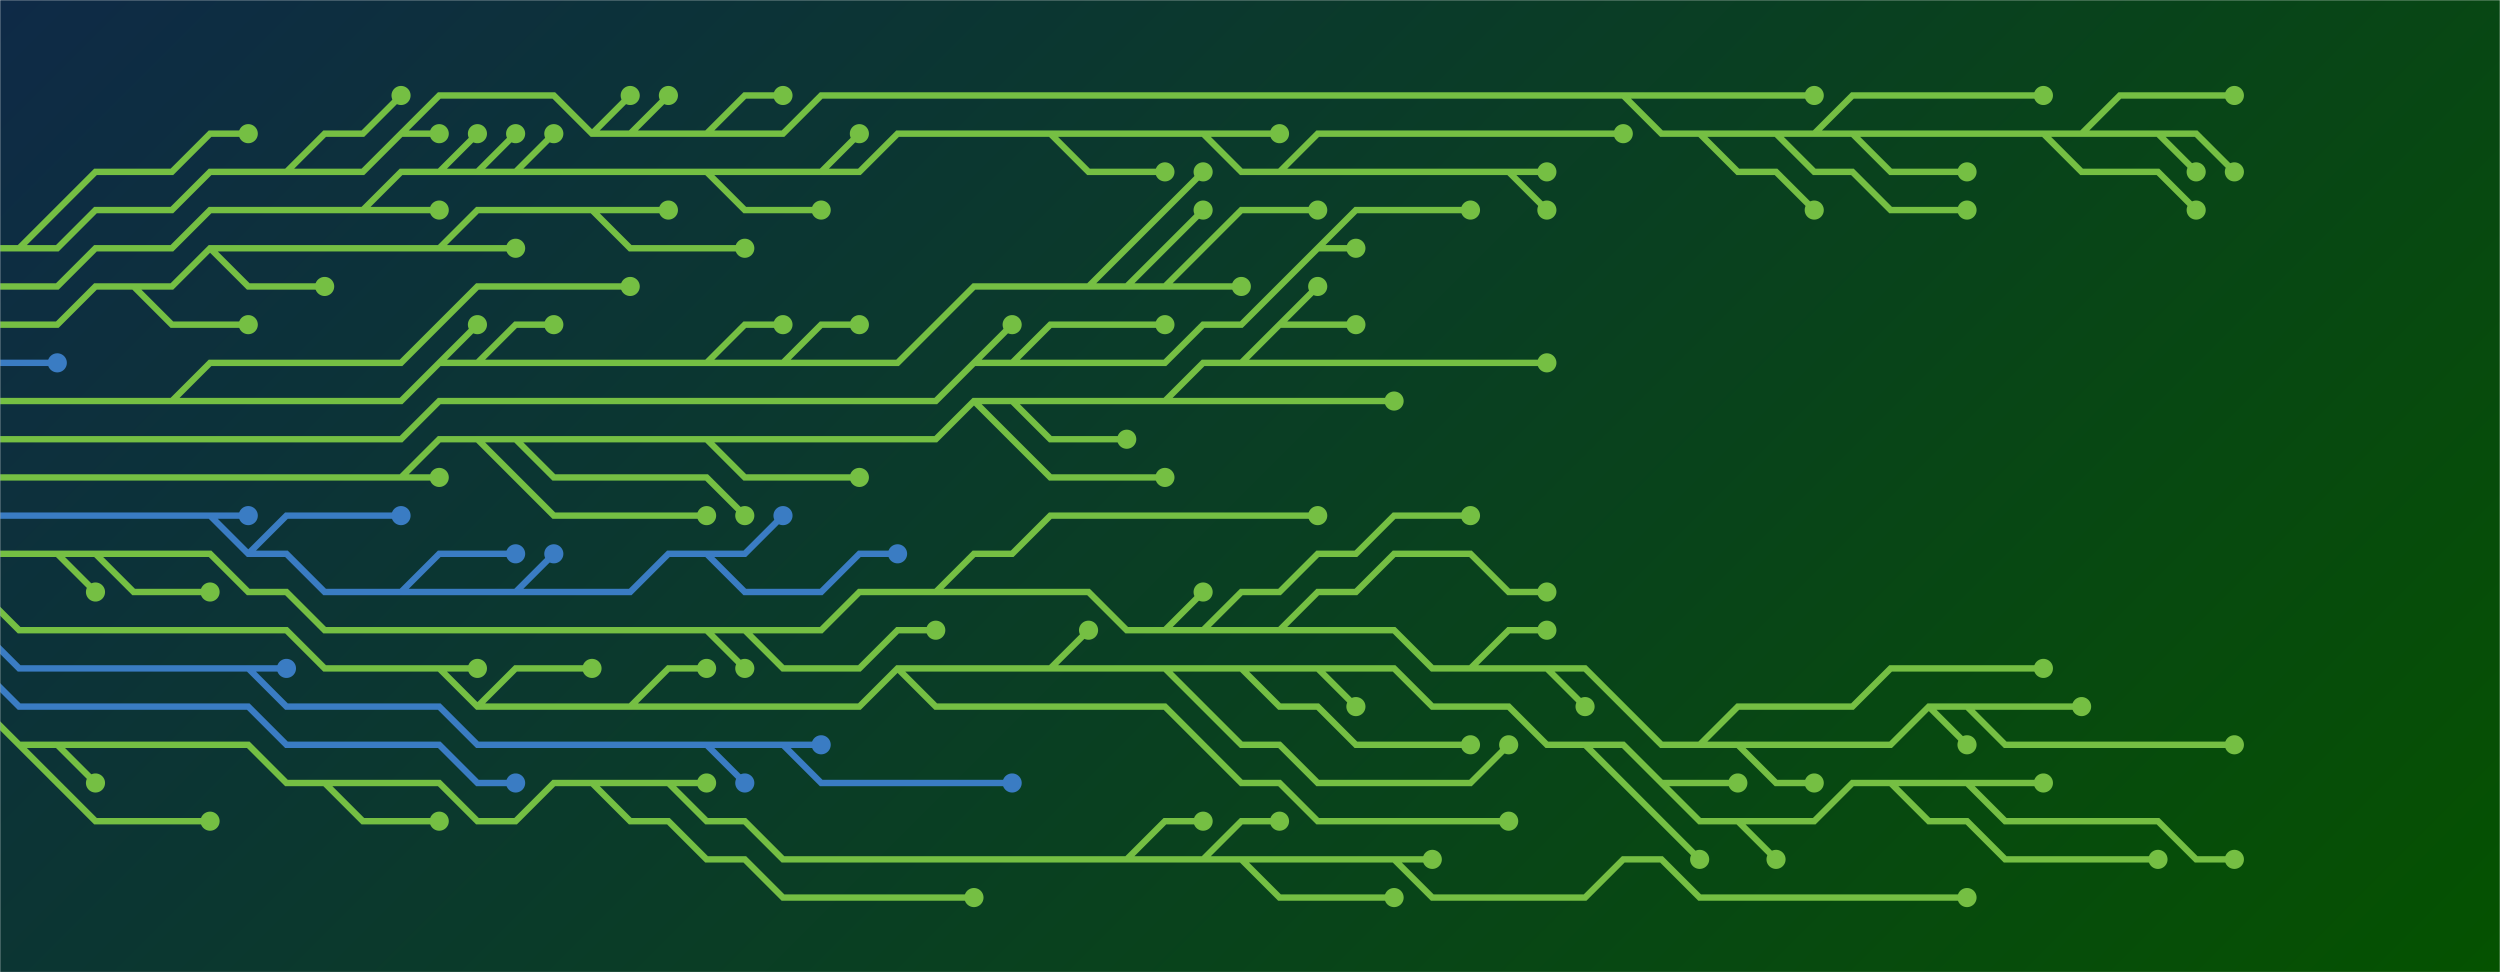 <svg xmlns="http://www.w3.org/2000/svg" version="1.1" xmlns:xlink="http://www.w3.org/1999/xlink" xmlns:svgjs="http://svgjs.dev/svgjs" width="1440" height="560" preserveAspectRatio="none" viewBox="0 0 1440 560"><g mask="url(&quot;#SvgjsMask2140&quot;)" fill="none"><rect width="1440" height="560" x="0" y="0" fill="url(&quot;#SvgjsLinearGradient2141&quot;)"></rect><g mask="url(&quot;#SvgjsMask2142&quot;)"><path d="M715 209L737 209L759 209L781 209L803 209L825 209L847 209L869 209L891 209M231 275L253 275M407 253L429 275L451 275L473 275L495 275M671 231L693 231L715 231L737 231L759 231L781 231L803 231M583 231L605 253L627 253L649 253M561 231L583 253L605 275L627 275L649 275L671 275M297 253L319 275L341 275L363 275L385 275L407 275L429 297M737 187L759 187L781 187M275 253L297 275L319 297L341 297L363 297L385 297L407 297M-11 275L11 275L33 275L55 275L77 275L99 275L121 275L143 275L165 275L187 275L209 275L231 275L253 253L275 253L297 253L319 253L341 253L363 253L385 253L407 253L429 253L451 253L473 253L495 253L517 253L539 253L561 231L583 231L605 231L627 231L649 231L671 231L693 209L715 209L737 187L759 165" stroke="rgba(117, 191, 67, 1)" stroke-width="3.67"></path><path d="M753.5 165 a5.5 5.5 0 1 0 11 0 a5.5 5.5 0 1 0 -11 0zM885.5 209 a5.5 5.5 0 1 0 11 0 a5.5 5.5 0 1 0 -11 0zM247.5 275 a5.5 5.5 0 1 0 11 0 a5.5 5.5 0 1 0 -11 0zM489.5 275 a5.5 5.5 0 1 0 11 0 a5.5 5.5 0 1 0 -11 0zM797.5 231 a5.5 5.5 0 1 0 11 0 a5.5 5.5 0 1 0 -11 0zM643.5 253 a5.5 5.5 0 1 0 11 0 a5.5 5.5 0 1 0 -11 0zM665.5 275 a5.5 5.5 0 1 0 11 0 a5.5 5.5 0 1 0 -11 0zM423.5 297 a5.5 5.5 0 1 0 11 0 a5.5 5.5 0 1 0 -11 0zM775.5 187 a5.5 5.5 0 1 0 11 0 a5.5 5.5 0 1 0 -11 0zM401.5 297 a5.5 5.5 0 1 0 11 0 a5.5 5.5 0 1 0 -11 0z" fill="rgba(117, 191, 67, 1)"></path><path d="M143 319L165 297L187 297L209 297L231 297M297 341L319 319M231 341L253 319L275 319L297 319M121 297L143 297M407 319L429 341L451 341L473 341L495 319L517 319M-11 297L11 297L33 297L55 297L77 297L99 297L121 297L143 319L165 319L187 341L209 341L231 341L253 341L275 341L297 341L319 341L341 341L363 341L385 319L407 319L429 319L451 297" stroke="#3a7cc3" stroke-width="3.67"></path><path d="M445.5 297 a5.5 5.5 0 1 0 11 0 a5.5 5.5 0 1 0 -11 0zM225.5 297 a5.5 5.5 0 1 0 11 0 a5.5 5.5 0 1 0 -11 0zM313.5 319 a5.5 5.5 0 1 0 11 0 a5.5 5.5 0 1 0 -11 0zM291.5 319 a5.5 5.5 0 1 0 11 0 a5.5 5.5 0 1 0 -11 0zM137.5 297 a5.5 5.5 0 1 0 11 0 a5.5 5.5 0 1 0 -11 0zM511.5 319 a5.5 5.5 0 1 0 11 0 a5.5 5.5 0 1 0 -11 0z" fill="#3a7cc3"></path><path d="M759 143L781 121L803 121L825 121L847 121M583 209L605 187L627 187L649 187L671 187M561 209L583 187M-11 253L11 253L33 253L55 253L77 253L99 253L121 253L143 253L165 253L187 253L209 253L231 253L253 231L275 231L297 231L319 231L341 231L363 231L385 231L407 231L429 231L451 231L473 231L495 231L517 231L539 231L561 209L583 209L605 209L627 209L649 209L671 209L693 187L715 187L737 165L759 143L781 143" stroke="rgba(117, 191, 67, 1)" stroke-width="3.67"></path><path d="M775.5 143 a5.5 5.5 0 1 0 11 0 a5.5 5.5 0 1 0 -11 0zM841.5 121 a5.5 5.5 0 1 0 11 0 a5.5 5.5 0 1 0 -11 0zM665.5 187 a5.5 5.5 0 1 0 11 0 a5.5 5.5 0 1 0 -11 0zM577.5 187 a5.5 5.5 0 1 0 11 0 a5.5 5.5 0 1 0 -11 0z" fill="rgba(117, 191, 67, 1)"></path><path d="M979 429L1001 407L1023 407L1045 407L1067 407L1089 385L1111 385L1133 385L1155 385L1177 385M1001 429L1023 451L1045 451M55 319L77 341L99 341L121 341M847 385L869 363L891 363M1133 407L1155 429L1177 429L1199 429L1221 429L1243 429L1265 429L1287 429M429 363L451 385L473 385L495 385L517 363L539 363M737 363L759 341L781 341L803 319L825 319L847 319L869 341L891 341M539 341L561 319L583 319L605 297L627 297L649 297L671 297L693 297L715 297L737 297L759 297M693 363L715 341L737 341L759 319L781 319L803 297L825 297L847 297M33 319L55 341M891 385L913 407M1111 407L1133 429M407 363L429 385M671 363L693 341M-11 319L11 319L33 319L55 319L77 319L99 319L121 319L143 341L165 341L187 363L209 363L231 363L253 363L275 363L297 363L319 363L341 363L363 363L385 363L407 363L429 363L451 363L473 363L495 341L517 341L539 341L561 341L583 341L605 341L627 341L649 363L671 363L693 363L715 363L737 363L759 363L781 363L803 363L825 385L847 385L869 385L891 385L913 385L935 407L957 429L979 429L1001 429L1023 429L1045 429L1067 429L1089 429L1111 407L1133 407L1155 407L1177 407L1199 407" stroke="rgba(117, 191, 67, 1)" stroke-width="3.67"></path><path d="M1193.5 407 a5.5 5.5 0 1 0 11 0 a5.5 5.5 0 1 0 -11 0zM1171.5 385 a5.5 5.5 0 1 0 11 0 a5.5 5.5 0 1 0 -11 0zM1039.5 451 a5.5 5.5 0 1 0 11 0 a5.5 5.5 0 1 0 -11 0zM115.5 341 a5.5 5.5 0 1 0 11 0 a5.5 5.5 0 1 0 -11 0zM885.5 363 a5.5 5.5 0 1 0 11 0 a5.5 5.5 0 1 0 -11 0zM1281.5 429 a5.5 5.5 0 1 0 11 0 a5.5 5.5 0 1 0 -11 0zM533.5 363 a5.5 5.5 0 1 0 11 0 a5.5 5.5 0 1 0 -11 0zM885.5 341 a5.5 5.5 0 1 0 11 0 a5.5 5.5 0 1 0 -11 0zM753.5 297 a5.5 5.5 0 1 0 11 0 a5.5 5.5 0 1 0 -11 0zM841.5 297 a5.5 5.5 0 1 0 11 0 a5.5 5.5 0 1 0 -11 0zM49.5 341 a5.5 5.5 0 1 0 11 0 a5.5 5.5 0 1 0 -11 0zM907.5 407 a5.5 5.5 0 1 0 11 0 a5.5 5.5 0 1 0 -11 0zM1127.5 429 a5.5 5.5 0 1 0 11 0 a5.5 5.5 0 1 0 -11 0zM423.5 385 a5.5 5.5 0 1 0 11 0 a5.5 5.5 0 1 0 -11 0zM687.5 341 a5.5 5.5 0 1 0 11 0 a5.5 5.5 0 1 0 -11 0z" fill="rgba(117, 191, 67, 1)"></path><path d="M451 209L473 187L495 187M275 209L297 187L319 187M407 209L429 187L451 187M253 209L275 187M671 165L693 143L715 121L737 121L759 121M649 165L671 143L693 121M627 165L649 143L671 121L693 99M99 231L121 209L143 209L165 209L187 209L209 209L231 209L253 187L275 165L297 165L319 165L341 165L363 165M-11 231L11 231L33 231L55 231L77 231L99 231L121 231L143 231L165 231L187 231L209 231L231 231L253 209L275 209L297 209L319 209L341 209L363 209L385 209L407 209L429 209L451 209L473 209L495 209L517 209L539 187L561 165L583 165L605 165L627 165L649 165L671 165L693 165L715 165" stroke="rgba(117, 191, 67, 1)" stroke-width="3.67"></path><path d="M709.5 165 a5.5 5.5 0 1 0 11 0 a5.5 5.5 0 1 0 -11 0zM489.5 187 a5.5 5.5 0 1 0 11 0 a5.5 5.5 0 1 0 -11 0zM313.5 187 a5.5 5.5 0 1 0 11 0 a5.5 5.5 0 1 0 -11 0zM445.5 187 a5.5 5.5 0 1 0 11 0 a5.5 5.5 0 1 0 -11 0zM269.5 187 a5.5 5.5 0 1 0 11 0 a5.5 5.5 0 1 0 -11 0zM753.5 121 a5.5 5.5 0 1 0 11 0 a5.5 5.5 0 1 0 -11 0zM687.5 121 a5.5 5.5 0 1 0 11 0 a5.5 5.5 0 1 0 -11 0zM687.5 99 a5.5 5.5 0 1 0 11 0 a5.5 5.5 0 1 0 -11 0zM357.5 165 a5.5 5.5 0 1 0 11 0 a5.5 5.5 0 1 0 -11 0z" fill="rgba(117, 191, 67, 1)"></path><path d="M605 385L627 363M1133 451L1155 473L1177 473L1199 473L1221 473L1243 473L1265 495L1287 495M913 429L935 451L957 473L979 495M275 407L297 385L319 385L341 385M1001 473L1023 495M759 385L781 407M671 385L693 407L715 429L737 429L759 451L781 451L803 451L825 451L847 451L869 429M715 385L737 407L759 407L781 429L803 429L825 429L847 429M1089 451L1111 473L1133 473L1155 495L1177 495L1199 495L1221 495L1243 495M957 451L979 451L1001 451M517 385L539 407L561 407L583 407L605 407L627 407L649 407L671 407L693 429L715 451L737 451L759 473L781 473L803 473L825 473L847 473L869 473M253 385L275 385M363 407L385 385L407 385M-11 341L11 363L33 363L55 363L77 363L99 363L121 363L143 363L165 363L187 385L209 385L231 385L253 385L275 407L297 407L319 407L341 407L363 407L385 407L407 407L429 407L451 407L473 407L495 407L517 385L539 385L561 385L583 385L605 385L627 385L649 385L671 385L693 385L715 385L737 385L759 385L781 385L803 385L825 407L847 407L869 407L891 429L913 429L935 429L957 451L979 473L1001 473L1023 473L1045 473L1067 451L1089 451L1111 451L1133 451L1155 451L1177 451" stroke="rgba(117, 191, 67, 1)" stroke-width="3.67"></path><path d="M1171.5 451 a5.5 5.5 0 1 0 11 0 a5.5 5.5 0 1 0 -11 0zM621.5 363 a5.5 5.5 0 1 0 11 0 a5.5 5.5 0 1 0 -11 0zM1281.5 495 a5.5 5.5 0 1 0 11 0 a5.5 5.5 0 1 0 -11 0zM973.5 495 a5.5 5.5 0 1 0 11 0 a5.5 5.5 0 1 0 -11 0zM335.5 385 a5.5 5.5 0 1 0 11 0 a5.5 5.5 0 1 0 -11 0zM1017.5 495 a5.5 5.5 0 1 0 11 0 a5.5 5.5 0 1 0 -11 0zM775.5 407 a5.5 5.5 0 1 0 11 0 a5.5 5.5 0 1 0 -11 0zM863.5 429 a5.5 5.5 0 1 0 11 0 a5.5 5.5 0 1 0 -11 0zM841.5 429 a5.5 5.5 0 1 0 11 0 a5.5 5.5 0 1 0 -11 0zM1237.5 495 a5.5 5.5 0 1 0 11 0 a5.5 5.5 0 1 0 -11 0zM995.5 451 a5.5 5.5 0 1 0 11 0 a5.5 5.5 0 1 0 -11 0zM863.5 473 a5.5 5.5 0 1 0 11 0 a5.5 5.5 0 1 0 -11 0zM269.5 385 a5.5 5.5 0 1 0 11 0 a5.5 5.5 0 1 0 -11 0zM401.5 385 a5.5 5.5 0 1 0 11 0 a5.5 5.5 0 1 0 -11 0z" fill="rgba(117, 191, 67, 1)"></path><path d="M-11 209L11 209L33 209" stroke="#3a7cc3" stroke-width="3.67"></path><path d="M27.5 209 a5.5 5.5 0 1 0 11 0 a5.5 5.5 0 1 0 -11 0z" fill="#3a7cc3"></path><path d="M451 429L473 451L495 451L517 451L539 451L561 451L583 451M407 429L429 451M143 385L165 385M-11 363L11 385L33 385L55 385L77 385L99 385L121 385L143 385L165 407L187 407L209 407L231 407L253 407L275 429L297 429L319 429L341 429L363 429L385 429L407 429L429 429L451 429L473 429" stroke="#3a7cc3" stroke-width="3.67"></path><path d="M467.5 429 a5.5 5.5 0 1 0 11 0 a5.5 5.5 0 1 0 -11 0zM577.5 451 a5.5 5.5 0 1 0 11 0 a5.5 5.5 0 1 0 -11 0zM423.5 451 a5.5 5.5 0 1 0 11 0 a5.5 5.5 0 1 0 -11 0zM159.5 385 a5.5 5.5 0 1 0 11 0 a5.5 5.5 0 1 0 -11 0z" fill="#3a7cc3"></path><path d="M121 143L143 165L165 165L187 165M253 143L275 143L297 143M77 165L99 187L121 187L143 187M341 121L363 143L385 143L407 143L429 143M-11 187L11 187L33 187L55 165L77 165L99 165L121 143L143 143L165 143L187 143L209 143L231 143L253 143L275 121L297 121L319 121L341 121L363 121L385 121" stroke="rgba(117, 191, 67, 1)" stroke-width="3.67"></path><path d="M379.5 121 a5.5 5.5 0 1 0 11 0 a5.5 5.5 0 1 0 -11 0zM181.5 165 a5.5 5.5 0 1 0 11 0 a5.5 5.5 0 1 0 -11 0zM291.5 143 a5.5 5.5 0 1 0 11 0 a5.5 5.5 0 1 0 -11 0zM137.5 187 a5.5 5.5 0 1 0 11 0 a5.5 5.5 0 1 0 -11 0zM423.5 143 a5.5 5.5 0 1 0 11 0 a5.5 5.5 0 1 0 -11 0z" fill="rgba(117, 191, 67, 1)"></path><path d="M-11 385L11 407L33 407L55 407L77 407L99 407L121 407L143 407L165 429L187 429L209 429L231 429L253 429L275 451L297 451" stroke="#3a7cc3" stroke-width="3.67"></path><path d="M291.5 451 a5.5 5.5 0 1 0 11 0 a5.5 5.5 0 1 0 -11 0z" fill="#3a7cc3"></path><path d="M407 99L429 121L451 121L473 121M737 99L759 77L781 77L803 77L825 77L847 77L869 77L891 77L913 77L935 77M473 99L495 77M209 121L231 121L253 121M693 77L715 77L737 77M605 77L627 99L649 99L671 99M869 99L891 121M297 99L319 77M275 99L297 77M253 99L275 77M-11 165L11 165L33 165L55 143L77 143L99 143L121 121L143 121L165 121L187 121L209 121L231 99L253 99L275 99L297 99L319 99L341 99L363 99L385 99L407 99L429 99L451 99L473 99L495 99L517 77L539 77L561 77L583 77L605 77L627 77L649 77L671 77L693 77L715 99L737 99L759 99L781 99L803 99L825 99L847 99L869 99L891 99" stroke="rgba(117, 191, 67, 1)" stroke-width="3.67"></path><path d="M885.5 99 a5.5 5.5 0 1 0 11 0 a5.5 5.5 0 1 0 -11 0zM467.5 121 a5.5 5.5 0 1 0 11 0 a5.5 5.5 0 1 0 -11 0zM929.5 77 a5.5 5.5 0 1 0 11 0 a5.5 5.5 0 1 0 -11 0zM489.5 77 a5.5 5.5 0 1 0 11 0 a5.5 5.5 0 1 0 -11 0zM247.5 121 a5.5 5.5 0 1 0 11 0 a5.5 5.5 0 1 0 -11 0zM731.5 77 a5.5 5.5 0 1 0 11 0 a5.5 5.5 0 1 0 -11 0zM665.5 99 a5.5 5.5 0 1 0 11 0 a5.5 5.5 0 1 0 -11 0zM885.5 121 a5.5 5.5 0 1 0 11 0 a5.5 5.5 0 1 0 -11 0zM313.5 77 a5.5 5.5 0 1 0 11 0 a5.5 5.5 0 1 0 -11 0zM291.5 77 a5.5 5.5 0 1 0 11 0 a5.5 5.5 0 1 0 -11 0zM269.5 77 a5.5 5.5 0 1 0 11 0 a5.5 5.5 0 1 0 -11 0z" fill="rgba(117, 191, 67, 1)"></path><path d="M693 495L715 473L737 473M33 429L55 451M803 495L825 517L847 517L869 517L891 517L913 517L935 495L957 495L979 517L1001 517L1023 517L1045 517L1067 517L1089 517L1111 517L1133 517M385 451L407 451M11 429L33 451L55 473L77 473L99 473L121 473M341 451L363 473L385 473L407 495L429 495L451 517L473 517L495 517L517 517L539 517L561 517M649 495L671 473L693 473M715 495L737 517L759 517L781 517L803 517M187 451L209 473L231 473L253 473M-11 407L11 429L33 429L55 429L77 429L99 429L121 429L143 429L165 451L187 451L209 451L231 451L253 451L275 473L297 473L319 451L341 451L363 451L385 451L407 473L429 473L451 495L473 495L495 495L517 495L539 495L561 495L583 495L605 495L627 495L649 495L671 495L693 495L715 495L737 495L759 495L781 495L803 495L825 495" stroke="rgba(117, 191, 67, 1)" stroke-width="3.67"></path><path d="M819.5 495 a5.5 5.5 0 1 0 11 0 a5.5 5.5 0 1 0 -11 0zM731.5 473 a5.5 5.5 0 1 0 11 0 a5.5 5.5 0 1 0 -11 0zM49.5 451 a5.5 5.5 0 1 0 11 0 a5.5 5.5 0 1 0 -11 0zM1127.5 517 a5.5 5.5 0 1 0 11 0 a5.5 5.5 0 1 0 -11 0zM401.5 451 a5.5 5.5 0 1 0 11 0 a5.5 5.5 0 1 0 -11 0zM115.5 473 a5.5 5.5 0 1 0 11 0 a5.5 5.5 0 1 0 -11 0zM555.5 517 a5.5 5.5 0 1 0 11 0 a5.5 5.5 0 1 0 -11 0zM687.5 473 a5.5 5.5 0 1 0 11 0 a5.5 5.5 0 1 0 -11 0zM797.5 517 a5.5 5.5 0 1 0 11 0 a5.5 5.5 0 1 0 -11 0zM247.5 473 a5.5 5.5 0 1 0 11 0 a5.5 5.5 0 1 0 -11 0z" fill="rgba(117, 191, 67, 1)"></path><path d="M363 77L385 55M231 77L253 77M11 143L33 121L55 99L77 99L99 99L121 77L143 77M1045 77L1067 55L1089 55L1111 55L1133 55L1155 55L1177 55M1067 77L1089 99L1111 99L1133 99M341 77L363 55M935 55L957 55L979 55L1001 55L1023 55L1045 55M1243 77L1265 77L1287 99M407 77L429 55L451 55M1023 77L1045 99L1067 99L1089 121L1111 121L1133 121M1177 77L1199 99L1221 99L1243 99L1265 121M165 99L187 77L209 77L231 55M1199 77L1221 55L1243 55L1265 55L1287 55M979 77L1001 99L1023 99L1045 121M-11 143L11 143L33 143L55 121L77 121L99 121L121 99L143 99L165 99L187 99L209 99L231 77L253 55L275 55L297 55L319 55L341 77L363 77L385 77L407 77L429 77L451 77L473 55L495 55L517 55L539 55L561 55L583 55L605 55L627 55L649 55L671 55L693 55L715 55L737 55L759 55L781 55L803 55L825 55L847 55L869 55L891 55L913 55L935 55L957 77L979 77L1001 77L1023 77L1045 77L1067 77L1089 77L1111 77L1133 77L1155 77L1177 77L1199 77L1221 77L1243 77L1265 99" stroke="rgba(117, 191, 67, 1)" stroke-width="3.67"></path><path d="M1259.5 99 a5.5 5.5 0 1 0 11 0 a5.5 5.5 0 1 0 -11 0zM379.5 55 a5.5 5.5 0 1 0 11 0 a5.5 5.5 0 1 0 -11 0zM247.5 77 a5.5 5.5 0 1 0 11 0 a5.5 5.5 0 1 0 -11 0zM137.5 77 a5.5 5.5 0 1 0 11 0 a5.5 5.5 0 1 0 -11 0zM1171.5 55 a5.5 5.5 0 1 0 11 0 a5.5 5.5 0 1 0 -11 0zM1127.5 99 a5.5 5.5 0 1 0 11 0 a5.5 5.5 0 1 0 -11 0zM357.5 55 a5.5 5.5 0 1 0 11 0 a5.5 5.5 0 1 0 -11 0zM1039.5 55 a5.5 5.5 0 1 0 11 0 a5.5 5.5 0 1 0 -11 0zM1281.5 99 a5.5 5.5 0 1 0 11 0 a5.5 5.5 0 1 0 -11 0zM445.5 55 a5.5 5.5 0 1 0 11 0 a5.5 5.5 0 1 0 -11 0zM1127.5 121 a5.5 5.5 0 1 0 11 0 a5.5 5.5 0 1 0 -11 0zM1259.5 121 a5.5 5.5 0 1 0 11 0 a5.5 5.5 0 1 0 -11 0zM225.5 55 a5.5 5.5 0 1 0 11 0 a5.5 5.5 0 1 0 -11 0zM1281.5 55 a5.5 5.5 0 1 0 11 0 a5.5 5.5 0 1 0 -11 0zM1039.5 121 a5.5 5.5 0 1 0 11 0 a5.5 5.5 0 1 0 -11 0z" fill="rgba(117, 191, 67, 1)"></path></g></g><defs><mask id="SvgjsMask2140"><rect width="1440" height="560" fill="#ffffff"></rect></mask><linearGradient x1="15.28%" y1="-39.29%" x2="84.72%" y2="139.29%" gradientUnits="userSpaceOnUse" id="SvgjsLinearGradient2141"><stop stop-color="#0e2a47" offset="0"></stop><stop stop-color="rgba(5, 82, 0, 1)" offset="1"></stop></linearGradient><mask id="SvgjsMask2142"><rect width="1440" height="560" fill="white"></rect><path d="M756.25 165 a2.75 2.75 0 1 0 5.5 0 a2.75 2.75 0 1 0 -5.5 0zM888.25 209 a2.75 2.75 0 1 0 5.5 0 a2.75 2.75 0 1 0 -5.5 0zM250.25 275 a2.75 2.75 0 1 0 5.5 0 a2.75 2.75 0 1 0 -5.5 0zM492.25 275 a2.75 2.75 0 1 0 5.5 0 a2.75 2.75 0 1 0 -5.5 0zM800.25 231 a2.75 2.75 0 1 0 5.5 0 a2.75 2.75 0 1 0 -5.5 0zM646.25 253 a2.75 2.75 0 1 0 5.5 0 a2.75 2.75 0 1 0 -5.5 0zM668.25 275 a2.75 2.75 0 1 0 5.5 0 a2.75 2.75 0 1 0 -5.5 0zM426.25 297 a2.75 2.75 0 1 0 5.5 0 a2.75 2.75 0 1 0 -5.5 0zM778.25 187 a2.75 2.75 0 1 0 5.5 0 a2.75 2.75 0 1 0 -5.5 0zM404.25 297 a2.75 2.75 0 1 0 5.5 0 a2.75 2.75 0 1 0 -5.5 0z" fill="black"></path><path d="M448.25 297 a2.75 2.75 0 1 0 5.5 0 a2.75 2.75 0 1 0 -5.5 0zM228.25 297 a2.75 2.75 0 1 0 5.5 0 a2.75 2.75 0 1 0 -5.5 0zM316.25 319 a2.75 2.75 0 1 0 5.5 0 a2.75 2.75 0 1 0 -5.5 0zM294.25 319 a2.75 2.75 0 1 0 5.5 0 a2.75 2.75 0 1 0 -5.5 0zM140.25 297 a2.75 2.75 0 1 0 5.5 0 a2.75 2.75 0 1 0 -5.5 0zM514.25 319 a2.75 2.75 0 1 0 5.5 0 a2.75 2.75 0 1 0 -5.5 0z" fill="black"></path><path d="M778.25 143 a2.75 2.75 0 1 0 5.5 0 a2.75 2.75 0 1 0 -5.5 0zM844.25 121 a2.75 2.75 0 1 0 5.5 0 a2.75 2.75 0 1 0 -5.5 0zM668.25 187 a2.75 2.75 0 1 0 5.5 0 a2.75 2.75 0 1 0 -5.5 0zM580.25 187 a2.75 2.75 0 1 0 5.5 0 a2.75 2.75 0 1 0 -5.5 0z" fill="black"></path><path d="M1196.25 407 a2.75 2.75 0 1 0 5.5 0 a2.75 2.75 0 1 0 -5.5 0zM1174.25 385 a2.75 2.75 0 1 0 5.5 0 a2.75 2.75 0 1 0 -5.5 0zM1042.25 451 a2.75 2.75 0 1 0 5.5 0 a2.75 2.75 0 1 0 -5.5 0zM118.25 341 a2.75 2.75 0 1 0 5.5 0 a2.75 2.75 0 1 0 -5.5 0zM888.25 363 a2.75 2.75 0 1 0 5.5 0 a2.75 2.75 0 1 0 -5.5 0zM1284.25 429 a2.75 2.75 0 1 0 5.5 0 a2.75 2.75 0 1 0 -5.5 0zM536.25 363 a2.75 2.75 0 1 0 5.5 0 a2.75 2.75 0 1 0 -5.5 0zM888.25 341 a2.75 2.75 0 1 0 5.5 0 a2.75 2.75 0 1 0 -5.5 0zM756.25 297 a2.75 2.75 0 1 0 5.5 0 a2.75 2.75 0 1 0 -5.5 0zM844.25 297 a2.75 2.75 0 1 0 5.5 0 a2.75 2.75 0 1 0 -5.5 0zM52.25 341 a2.75 2.75 0 1 0 5.5 0 a2.75 2.75 0 1 0 -5.5 0zM910.25 407 a2.75 2.75 0 1 0 5.5 0 a2.75 2.75 0 1 0 -5.5 0zM1130.25 429 a2.75 2.75 0 1 0 5.5 0 a2.75 2.75 0 1 0 -5.5 0zM426.25 385 a2.75 2.75 0 1 0 5.5 0 a2.75 2.75 0 1 0 -5.5 0zM690.25 341 a2.75 2.75 0 1 0 5.5 0 a2.75 2.75 0 1 0 -5.5 0z" fill="black"></path><path d="M712.25 165 a2.75 2.75 0 1 0 5.5 0 a2.75 2.75 0 1 0 -5.5 0zM492.25 187 a2.75 2.75 0 1 0 5.5 0 a2.75 2.75 0 1 0 -5.5 0zM316.25 187 a2.75 2.75 0 1 0 5.5 0 a2.75 2.75 0 1 0 -5.5 0zM448.25 187 a2.75 2.75 0 1 0 5.5 0 a2.75 2.75 0 1 0 -5.5 0zM272.25 187 a2.75 2.75 0 1 0 5.5 0 a2.75 2.75 0 1 0 -5.5 0zM756.25 121 a2.75 2.75 0 1 0 5.5 0 a2.75 2.75 0 1 0 -5.5 0zM690.25 121 a2.75 2.75 0 1 0 5.5 0 a2.75 2.75 0 1 0 -5.5 0zM690.25 99 a2.75 2.75 0 1 0 5.5 0 a2.75 2.75 0 1 0 -5.5 0zM360.25 165 a2.75 2.75 0 1 0 5.5 0 a2.75 2.75 0 1 0 -5.5 0z" fill="black"></path><path d="M1174.25 451 a2.75 2.75 0 1 0 5.5 0 a2.75 2.75 0 1 0 -5.5 0zM624.25 363 a2.75 2.75 0 1 0 5.5 0 a2.75 2.75 0 1 0 -5.5 0zM1284.25 495 a2.75 2.75 0 1 0 5.5 0 a2.75 2.75 0 1 0 -5.5 0zM976.25 495 a2.75 2.75 0 1 0 5.5 0 a2.75 2.75 0 1 0 -5.5 0zM338.25 385 a2.75 2.75 0 1 0 5.5 0 a2.75 2.75 0 1 0 -5.5 0zM1020.25 495 a2.75 2.75 0 1 0 5.5 0 a2.75 2.75 0 1 0 -5.5 0zM778.25 407 a2.75 2.75 0 1 0 5.5 0 a2.75 2.75 0 1 0 -5.5 0zM866.25 429 a2.75 2.75 0 1 0 5.5 0 a2.75 2.75 0 1 0 -5.5 0zM844.25 429 a2.75 2.75 0 1 0 5.5 0 a2.75 2.75 0 1 0 -5.5 0zM1240.25 495 a2.75 2.75 0 1 0 5.5 0 a2.75 2.75 0 1 0 -5.5 0zM998.25 451 a2.75 2.75 0 1 0 5.5 0 a2.75 2.75 0 1 0 -5.5 0zM866.25 473 a2.75 2.75 0 1 0 5.5 0 a2.75 2.75 0 1 0 -5.5 0zM272.25 385 a2.75 2.75 0 1 0 5.5 0 a2.75 2.75 0 1 0 -5.5 0zM404.25 385 a2.75 2.75 0 1 0 5.5 0 a2.75 2.75 0 1 0 -5.5 0z" fill="black"></path><path d="M30.25 209 a2.75 2.75 0 1 0 5.5 0 a2.75 2.75 0 1 0 -5.5 0z" fill="black"></path><path d="M470.25 429 a2.75 2.75 0 1 0 5.5 0 a2.75 2.75 0 1 0 -5.5 0zM580.25 451 a2.75 2.75 0 1 0 5.5 0 a2.75 2.75 0 1 0 -5.5 0zM426.25 451 a2.75 2.75 0 1 0 5.5 0 a2.75 2.75 0 1 0 -5.5 0zM162.25 385 a2.75 2.75 0 1 0 5.5 0 a2.75 2.75 0 1 0 -5.5 0z" fill="black"></path><path d="M382.25 121 a2.75 2.75 0 1 0 5.5 0 a2.75 2.75 0 1 0 -5.5 0zM184.25 165 a2.75 2.75 0 1 0 5.5 0 a2.75 2.75 0 1 0 -5.5 0zM294.25 143 a2.75 2.75 0 1 0 5.5 0 a2.75 2.75 0 1 0 -5.5 0zM140.25 187 a2.75 2.75 0 1 0 5.5 0 a2.75 2.75 0 1 0 -5.5 0zM426.25 143 a2.75 2.75 0 1 0 5.5 0 a2.75 2.75 0 1 0 -5.5 0z" fill="black"></path><path d="M294.25 451 a2.75 2.75 0 1 0 5.5 0 a2.75 2.75 0 1 0 -5.5 0z" fill="black"></path><path d="M888.25 99 a2.75 2.75 0 1 0 5.5 0 a2.75 2.75 0 1 0 -5.5 0zM470.25 121 a2.75 2.75 0 1 0 5.5 0 a2.75 2.75 0 1 0 -5.5 0zM932.25 77 a2.75 2.75 0 1 0 5.5 0 a2.75 2.75 0 1 0 -5.5 0zM492.25 77 a2.75 2.75 0 1 0 5.5 0 a2.75 2.75 0 1 0 -5.5 0zM250.25 121 a2.75 2.75 0 1 0 5.5 0 a2.75 2.75 0 1 0 -5.5 0zM734.25 77 a2.75 2.75 0 1 0 5.5 0 a2.75 2.75 0 1 0 -5.5 0zM668.25 99 a2.75 2.75 0 1 0 5.5 0 a2.75 2.75 0 1 0 -5.5 0zM888.25 121 a2.75 2.75 0 1 0 5.5 0 a2.75 2.75 0 1 0 -5.5 0zM316.25 77 a2.75 2.75 0 1 0 5.5 0 a2.75 2.75 0 1 0 -5.5 0zM294.25 77 a2.75 2.75 0 1 0 5.5 0 a2.75 2.75 0 1 0 -5.5 0zM272.25 77 a2.75 2.75 0 1 0 5.5 0 a2.75 2.75 0 1 0 -5.5 0z" fill="black"></path><path d="M822.25 495 a2.75 2.75 0 1 0 5.5 0 a2.75 2.75 0 1 0 -5.5 0zM734.25 473 a2.75 2.75 0 1 0 5.5 0 a2.75 2.75 0 1 0 -5.5 0zM52.25 451 a2.75 2.75 0 1 0 5.5 0 a2.75 2.75 0 1 0 -5.5 0zM1130.25 517 a2.75 2.75 0 1 0 5.5 0 a2.75 2.75 0 1 0 -5.5 0zM404.25 451 a2.75 2.75 0 1 0 5.5 0 a2.75 2.75 0 1 0 -5.5 0zM118.25 473 a2.75 2.75 0 1 0 5.5 0 a2.75 2.75 0 1 0 -5.5 0zM558.25 517 a2.75 2.75 0 1 0 5.5 0 a2.75 2.75 0 1 0 -5.5 0zM690.25 473 a2.75 2.75 0 1 0 5.5 0 a2.75 2.75 0 1 0 -5.5 0zM800.25 517 a2.75 2.75 0 1 0 5.5 0 a2.75 2.75 0 1 0 -5.5 0zM250.25 473 a2.75 2.75 0 1 0 5.5 0 a2.75 2.75 0 1 0 -5.5 0z" fill="black"></path><path d="M1262.25 99 a2.75 2.75 0 1 0 5.5 0 a2.75 2.75 0 1 0 -5.5 0zM382.25 55 a2.75 2.75 0 1 0 5.5 0 a2.75 2.75 0 1 0 -5.5 0zM250.25 77 a2.75 2.75 0 1 0 5.5 0 a2.75 2.75 0 1 0 -5.5 0zM140.25 77 a2.75 2.75 0 1 0 5.5 0 a2.75 2.75 0 1 0 -5.5 0zM1174.25 55 a2.75 2.75 0 1 0 5.5 0 a2.75 2.75 0 1 0 -5.5 0zM1130.25 99 a2.75 2.75 0 1 0 5.5 0 a2.75 2.75 0 1 0 -5.5 0zM360.25 55 a2.75 2.75 0 1 0 5.5 0 a2.75 2.75 0 1 0 -5.5 0zM1042.25 55 a2.75 2.75 0 1 0 5.5 0 a2.75 2.75 0 1 0 -5.5 0zM1284.25 99 a2.75 2.75 0 1 0 5.5 0 a2.75 2.75 0 1 0 -5.5 0zM448.25 55 a2.75 2.75 0 1 0 5.5 0 a2.75 2.75 0 1 0 -5.5 0zM1130.25 121 a2.75 2.75 0 1 0 5.5 0 a2.75 2.75 0 1 0 -5.5 0zM1262.25 121 a2.75 2.75 0 1 0 5.5 0 a2.75 2.75 0 1 0 -5.5 0zM228.25 55 a2.75 2.75 0 1 0 5.5 0 a2.75 2.75 0 1 0 -5.5 0zM1284.25 55 a2.75 2.75 0 1 0 5.5 0 a2.75 2.75 0 1 0 -5.5 0zM1042.25 121 a2.75 2.75 0 1 0 5.5 0 a2.75 2.75 0 1 0 -5.5 0z" fill="black"></path></mask></defs></svg>